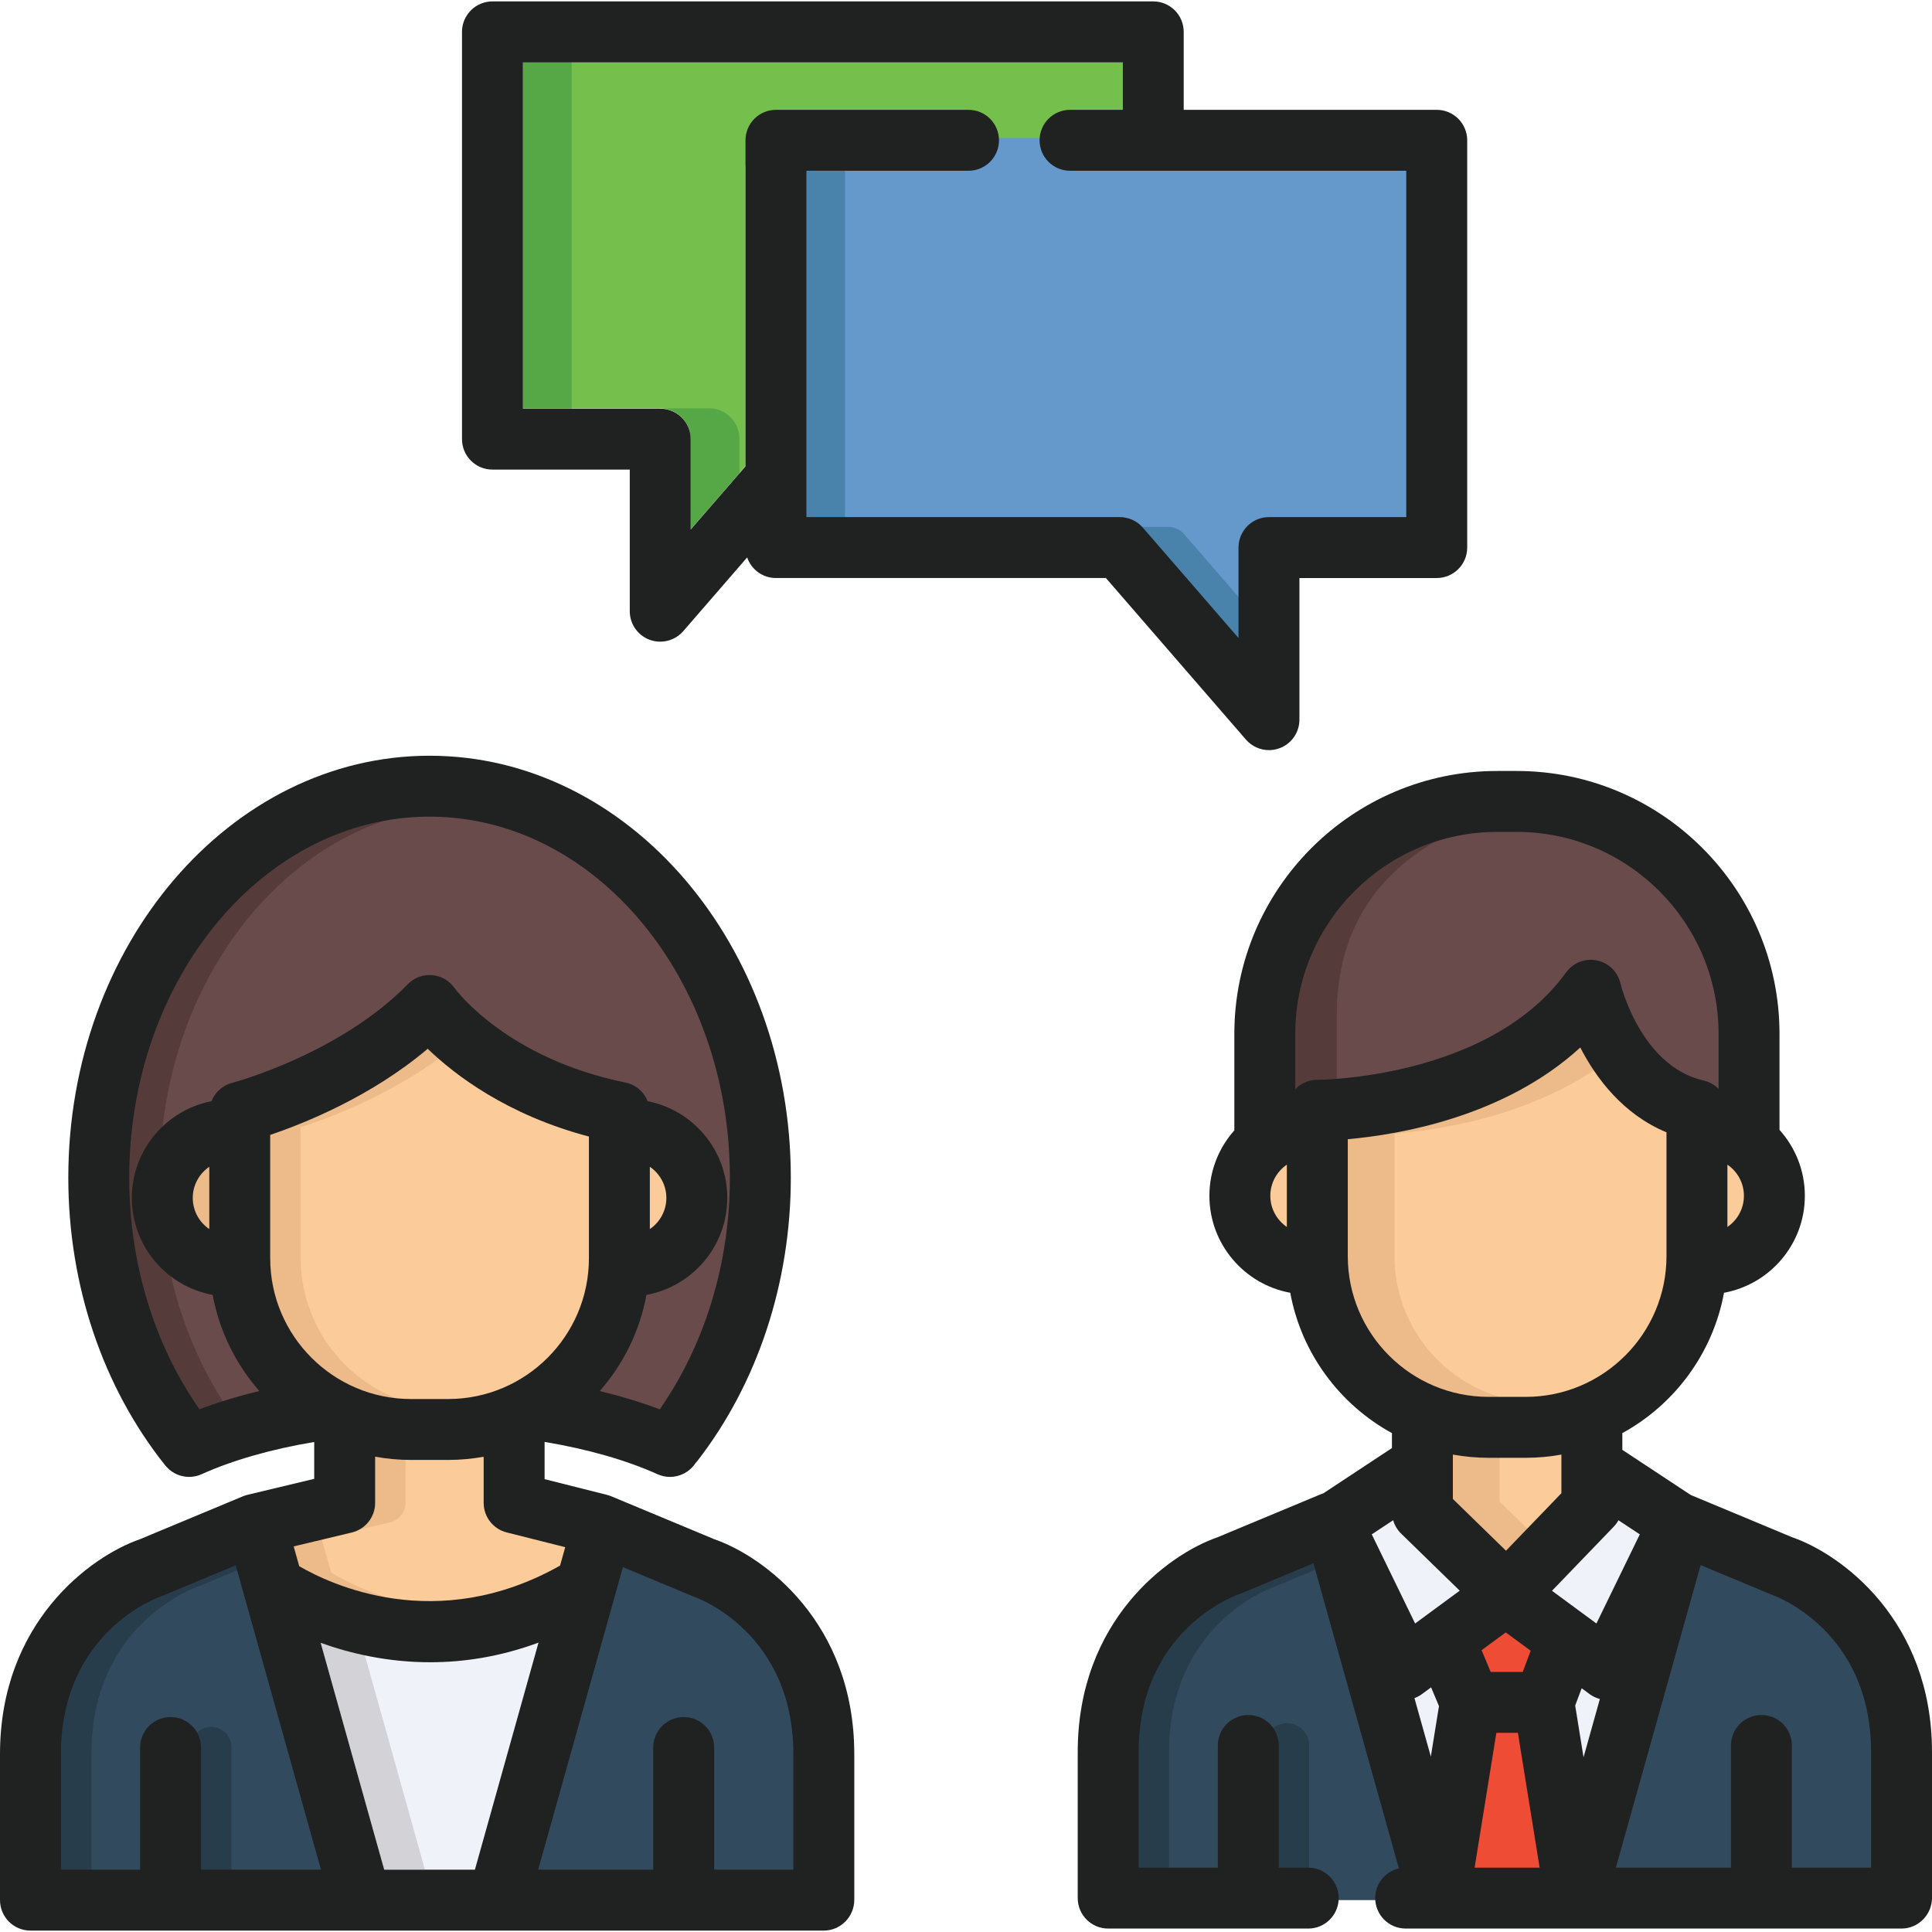 <?xml version="1.0" encoding="iso-8859-1"?>
<!-- Generator: Adobe Illustrator 19.0.0, SVG Export Plug-In . SVG Version: 6.00 Build 0)  -->
<svg xmlns="http://www.w3.org/2000/svg" xmlns:xlink="http://www.w3.org/1999/xlink" version="1.1" id="Layer_1" x="0px" y="0px" viewBox="0 0 512.001 512.001" style="enable-background:new 0 0 512.001 512.001;" xml:space="preserve">
<g>
	<path style="fill:#324A5E;" d="M41.935,420.375c-0.115,0.048-0.234,0.093-0.384,0.144c-1.147,0.403-28.097,10.254-28.097,44.257   v33.305h26.369v-35.065c0-2.967,2.414-5.382,5.382-5.382s5.382,2.414,5.382,5.382v35.065h38.019l-24.37-86.998L41.935,420.375z"/>
	<path style="fill:#324A5E;" d="M184.791,420.502c-0.102-0.035-0.237-0.085-0.339-0.128l-21.145-8.811l-24.236,86.519h36.734   v-35.065c0-2.967,2.414-5.382,5.382-5.382c2.967,0,5.382,2.414,5.382,5.382v35.065h26.37v-33.305   C212.938,430.77,185.942,420.906,184.791,420.502z"/>
</g>
<path style="fill:#694B4B;" d="M113.838,213.639c-45.371,0-82.282,44.123-82.282,98.357c0,22.965,6.782,45.316,19.097,62.94  l1.198,1.716l1.957-0.739c4.826-1.821,10.06-3.421,15.555-4.753l4.318-1.048l-2.93-3.341c-6.032-6.881-10.093-15.244-11.744-24.188  l-0.337-1.824l-1.825-0.334c-11.136-2.033-19.217-11.726-19.217-23.047c0-11.185,7.964-20.857,18.938-22.999l1.442-0.282  l0.542-1.367c0.635-1.598,1.993-2.807,3.635-3.233c0.291-0.074,29.181-7.767,47.798-26.873c1.103-1.132,2.641-1.728,4.27-1.61  c1.595,0.123,3.043,0.943,3.991,2.275c0.581,0.795,14.599,19.546,46.974,26.144c1.783,0.364,3.252,1.596,3.924,3.297l0.541,1.367  l1.443,0.283c10.964,2.149,18.92,11.82,18.92,22.997c0,11.322-8.082,21.013-19.217,23.047l-1.825,0.334l-0.337,1.825  c-1.649,8.942-5.71,17.306-11.744,24.189l-2.93,3.342l4.319,1.047c5.509,1.336,10.747,2.936,15.57,4.755l1.957,0.738l1.198-1.716  c12.306-17.621,19.083-39.975,19.083-62.943C196.122,257.762,159.209,213.639,113.838,213.639z"/>
<g>
	<path style="fill:#FBCB99;" d="M130.871,398.189v-15.442l-3.163,0.565c-2.995,0.535-6.005,0.806-8.945,0.806h-9.845   c-2.966,0-6.003-0.277-9.024-0.82l-3.168-0.57v15.46c0,2.499-1.698,4.652-4.13,5.233l-18.114,4.336l2.514,8.982l0.94,0.549   c4.952,2.894,18.362,9.622,35.92,9.624h0.004c12.332,0,24.406-3.282,35.884-9.753l0.97-0.547l2.413-8.619l-18.19-4.585   C132.544,402.804,130.871,400.658,130.871,398.189z"/>
	<path style="fill:#FBCB99;" d="M173.731,306.895l-4.206-2.865v26.69l4.206-2.865c3.477-2.37,5.553-6.287,5.553-10.478   C179.283,313.183,177.208,309.265,173.731,306.895z"/>
</g>
<path style="fill:#EDBA89;" d="M48.392,317.376c0,4.193,2.077,8.11,5.555,10.479l4.205,2.864v-26.688l-4.205,2.863  C50.469,309.263,48.392,313.181,48.392,317.376z"/>
<path style="fill:#FBCB99;" d="M115.218,275.908l-1.751-1.689l-1.857,1.571c-14.572,12.334-31.859,19.283-40.866,22.326  l-1.829,0.618v34.62c0,22.056,17.945,40.001,40.001,40.001h9.845c22.055,0,39.999-17.945,39.999-40.001v-34.321l-2.002-0.53  C136.126,293.047,122.779,283.204,115.218,275.908z"/>
<path style="fill:#6598CB;" d="M211.017,139.639h85.747c1.562,0,3.044,0.677,4.066,1.858l30.076,34.703v-31.179  c0-2.967,2.414-5.382,5.382-5.382h39.082V36.013H211.017V139.639z"/>
<path style="fill:#EFF2F9;" d="M114.01,440.422c-11.383,0-21.307-2.374-29.028-5.149l16.84,60.118h24.029l16.852-60.167  C132.507,438.985,122.821,440.422,114.01,440.422z"/>
<path style="fill:#75BF4D;" d="M138.579,108.211h36.39c4.459,0,8.072,3.613,8.072,8.072v23.966l14.522-16.755v-78.87  c0-4.458,3.613-8.072,8.072-8.072h91.914V16.425H138.579V108.211z"/>
<g>
	<rect x="211.015" y="42.471" style="fill:#4982AA;" width="12.916" height="97.171"/>
	<path style="fill:#4982AA;" d="M313.746,141.497c-1.023-1.181-2.505-1.858-4.066-1.858h-12.916c1.562,0,3.044,0.677,4.066,1.858   l30.076,34.703v-14.903L313.746,141.497z"/>
</g>
<g>
	<rect x="138.578" y="16.425" style="fill:#56A846;" width="12.916" height="91.79"/>
	<path style="fill:#56A846;" d="M195.957,125.346v-9.063c0-4.459-3.613-8.072-8.072-8.072h-12.916c4.459,0,8.072,3.613,8.072,8.072   v23.966L195.957,125.346z"/>
</g>
<g>
	<path style="fill:#283D4C;" d="M52.314,420.519c0.152-0.052,0.269-0.096,0.384-0.144l12.663-5.275l-1.125-4.017l-22.302,9.292   c-0.115,0.048-0.234,0.093-0.384,0.144c-1.147,0.403-28.097,10.254-28.097,44.257v33.305h10.763v-33.305   C24.217,430.775,51.167,420.922,52.314,420.519z"/>
	<path style="fill:#283D4C;" d="M55.968,457.636c-2.967,0-5.382,2.414-5.382,5.382v35.065H61.35v-35.065   C61.35,460.05,58.936,457.636,55.968,457.636z"/>
</g>
<path style="fill:#563B3B;" d="M44.397,333.853c-4.214-4.263-6.768-10.112-6.768-16.478c0-5.412,1.877-10.461,5.046-14.483  c3.694-47.87,36.201-85.908,76.545-89.038c-1.78-0.138-3.573-0.215-5.382-0.215c-45.371,0-82.282,44.123-82.282,98.357  c0,22.965,6.782,45.316,19.097,62.94l1.198,1.716l1.957-0.739c2.16-0.816,4.414-1.579,6.724-2.301  C52.664,361.948,47.166,348.319,44.397,333.853z"/>
<g>
	<path style="fill:#EDBA89;" d="M119.679,384.119h9.845c0.447,0,0.897-0.018,1.345-0.03v-1.341l-3.163,0.565   c-2.84,0.507-5.689,0.768-8.484,0.795C119.375,384.109,119.529,384.119,119.679,384.119z"/>
	<path style="fill:#EDBA89;" d="M88.699,417.287l-0.94-0.549l-2.514-8.981l18.113-4.334c2.431-0.581,4.13-2.734,4.13-5.233v-14.103   c-2.509-0.074-5.057-0.332-7.596-0.787l-3.168-0.57v15.46c0,2.499-1.698,4.652-4.13,5.233l-18.113,4.334l2.514,8.982l0.94,0.549   c4.952,2.894,18.362,9.622,35.92,9.624h0.004c1.817,0,3.625-0.08,5.428-0.222C104.374,425.536,93.136,419.881,88.699,417.287z"/>
	<path style="fill:#EDBA89;" d="M79.679,333.355v-34.62l1.829-0.618c8.22-2.778,23.329-8.822,36.984-19.229   c-1.19-1.026-2.285-2.026-3.274-2.979l-1.751-1.689l-1.857,1.571c-14.572,12.334-31.859,19.282-40.866,22.326l-1.829,0.618v34.62   c0,22.056,17.945,40.001,40.001,40.001h9.845c0.155,0,0.306-0.01,0.46-0.012C97.376,373.096,79.679,355.257,79.679,333.355z"/>
</g>
<path style="fill:#D2D2D7;" d="M84.983,435.273l16.84,60.118h10.763l-15.916-56.814C92.383,437.671,88.45,436.52,84.983,435.273z"/>
<g>
	<path style="fill:#202121;" d="M189.382,407.945l-27.371-11.406c-0.368-0.154-0.746-0.279-1.132-0.377l-16.554-4.172v-9.865   c11.317,1.88,21.647,4.825,29.918,8.556c1.077,0.485,2.205,0.716,3.315,0.716c2.663,0,5.218-1.329,6.732-3.622   c0.191-0.2,0.372-0.411,0.546-0.634c15.953-20.581,24.739-47.236,24.739-75.055c0-61.652-42.948-111.811-95.738-111.811   s-95.736,50.159-95.736,111.811c0,28.433,9.128,55.523,25.705,76.279c0.05,0.061,0.105,0.114,0.156,0.173   c0.069,0.082,0.142,0.159,0.214,0.239c0.186,0.202,0.379,0.394,0.58,0.573c0.062,0.056,0.124,0.112,0.188,0.166   c0.851,0.713,1.821,1.225,2.848,1.533c0.053,0.016,0.105,0.03,0.159,0.045c0.302,0.084,0.608,0.151,0.917,0.198   c0.055,0.009,0.108,0.019,0.163,0.027c0.361,0.048,0.723,0.082,1.088,0.082c0.047,0,0.095-0.011,0.142-0.012   c0.322-0.005,0.643-0.034,0.965-0.08c0.13-0.018,0.259-0.038,0.389-0.061c0.342-0.065,0.683-0.146,1.021-0.258   c0.122-0.04,0.239-0.094,0.359-0.14c0.145-0.056,0.293-0.104,0.437-0.17c8.249-3.721,18.545-6.656,29.838-8.54v9.77l-17.664,4.228   c-0.42,0.1-0.83,0.234-1.227,0.399L37.01,407.942C24.037,412.441,0,429.939,0,464.867v38.678c0,4.459,3.613,8.082,8.072,8.082   h71.756h15.844c0.009,0,0.017,0.002,0.026,0.002c0.011,0,0.02-0.002,0.031-0.002h36.22c0.011,0,0.02,0.002,0.031,0.002   c0.009,0,0.017-0.002,0.026-0.002h14.56h71.756c4.459,0,8.072-3.69,8.072-8.148v-38.612   C226.392,429.939,202.355,412.441,189.382,407.945z M101.824,495.483l-16.84-60.117c7.719,2.775,17.643,5.149,29.027,5.149   c8.812,0,18.497-1.438,28.696-5.199l-16.853,60.167H101.824z M51.083,317.467c0-3.429,1.738-6.459,4.379-8.257v16.512   C52.821,323.924,51.083,320.895,51.083,317.467z M71.606,333.446v-32.689c9.106-3.077,26.796-10.172,41.742-22.821   c7.213,6.96,21.042,17.528,42.721,23.262v32.249c0,20.573-16.737,37.31-37.308,37.31h-9.845   C88.343,370.756,71.606,354.019,71.606,333.446z M176.593,317.467c0,3.428-1.738,6.456-4.377,8.254v-16.51   C174.855,311.009,176.593,314.039,176.593,317.467z M113.838,216.421c43.887,0,79.593,42.915,79.593,95.666   c0,22.581-6.58,44.192-18.599,61.403c-4.907-1.852-10.237-3.483-15.886-4.853c6.218-7.092,10.588-15.833,12.367-25.476   c12.168-2.222,21.423-12.893,21.423-25.694c0-12.686-9.087-23.284-21.094-25.637c-0.981-2.477-3.15-4.385-5.889-4.943   c-31.388-6.397-44.811-24.374-45.338-25.096c-1.387-1.951-3.569-3.187-5.956-3.371c-2.403-0.182-4.735,0.701-6.404,2.415   c-18.047,18.521-46.274,26.075-46.548,26.146c-2.549,0.661-4.528,2.505-5.457,4.843c-12.015,2.345-21.112,12.948-21.112,25.64   c0,12.801,9.255,23.473,21.425,25.694c1.779,9.643,6.149,18.383,12.366,25.474c-5.645,1.369-10.968,3-15.87,4.85   c-12.028-17.211-18.612-38.765-18.612-61.397C34.246,259.337,69.951,216.421,113.838,216.421z M93.221,406.131   c3.633-0.87,6.194-4.116,6.194-7.851v-12.242c3.086,0.556,6.257,0.862,9.501,0.862h9.845c3.215,0,6.358-0.301,9.418-0.848v12.227   c0,3.699,2.513,6.924,6.1,7.828l15.513,3.91l-1.369,4.888c-32.716,18.445-61.008,4.895-69.128,0.151l-1.468-5.241L93.221,406.131z    M53.277,495.483v-32.374c0-4.459-3.613-8.072-8.072-8.072s-8.072,3.613-8.072,8.072v32.374H16.145v-30.615   c0-32.132,25.27-41.358,26.297-41.719c0.181-0.061,0.358-0.127,0.534-0.201l19.489-8.121l2.099,7.492   c0.003,0.012,0.006,0.024,0.011,0.037l20.484,73.126h-5.23H53.277V495.483z M210.247,495.483h-20.988v-32.374   c0-4.459-3.613-8.072-8.072-8.072s-8.072,3.613-8.072,8.072v32.374h-26.55h-3.945l22.458-80.176l18.34,7.642   c0.143,0.06,0.338,0.132,0.485,0.184c1.075,0.378,26.346,9.604,26.346,41.735v30.615H210.247z"/>
	<path style="fill:#202121;" d="M380.751,29.108h-67.057V8.444c0-4.459-3.613-8.072-8.072-8.072H130.506   c-4.459,0-8.072,3.613-8.072,8.072v107.931c0,4.459,3.613,8.072,8.072,8.072h36.39v37.533c0,3.37,2.093,6.386,5.251,7.563   c0.919,0.342,1.874,0.509,2.819,0.509c2.297,0,4.539-0.981,6.103-2.786l16.935-19.54c1.087,3.173,4.089,5.458,7.631,5.458h87.442   l37.111,42.82c1.564,1.805,3.805,2.786,6.103,2.786c0.945,0,1.9-0.166,2.819-0.509c3.158-1.179,5.251-4.193,5.251-7.563v-37.533   h36.391c4.459,0,8.073-3.614,8.073-8.072V37.181C388.824,32.722,385.21,29.108,380.751,29.108z M372.679,137.04h-36.391   c-4.459,0-8.072,3.613-8.072,8.072v23.966l-25.352-29.253c-1.534-1.768-3.76-2.786-6.101-2.786h-83.056V45.253h42.961   c4.459,0,8.072-3.613,8.072-8.072s-3.613-8.072-8.072-8.072h-51.033c-4.459,0-8.072,3.613-8.072,8.072v86.404l-14.522,16.756   v-23.966c0-4.458-3.613-8.072-8.072-8.072h-36.39V16.516h158.971v12.592h-13.976c-4.459,0-8.072,3.613-8.072,8.072   c0,4.459,3.613,8.072,8.072,8.072h89.105v91.786H372.679z"/>
</g>
<path style="fill:#694B4B;" d="M398.803,212.385c0,0-63.421,1.791-63.421,56.685v27.986c0,0,71.557-6.101,86.189-34.622  c0,0,8.978,33.187,41.942,34.622C463.516,297.056,475.493,212.385,398.803,212.385z"/>
<path style="fill:#563B3B;" d="M354.254,269.07c0-43.324,39.498-53.569,56.15-55.964c-3.626-0.463-7.477-0.721-11.6-0.721  c0,0-63.421,1.791-63.421,56.685v27.986c0,0,7.846-0.669,18.87-2.599V269.07z"/>
<g>
	<polygon style="fill:#EF4C35;" points="404.66,444.691 407.59,436.887 399.046,430.6 390.658,436.773 393.975,444.691  "/>
	<polygon style="fill:#EF4C35;" points="395.177,457.607 388.892,496.559 409.919,496.559 403.634,457.607  "/>
</g>
<g>
	<path style="fill:#FBCB99;" d="M340.12,326.491l2.524,1.72v-22.619l-2.524,1.72c-3.184,2.169-5.085,5.754-5.085,9.59   S336.936,324.322,340.12,326.491z"/>
	<path style="fill:#FBCB99;" d="M463.775,316.902c0-3.836-1.901-7.422-5.083-9.59l-2.524-1.72v22.618l2.524-1.72   C461.874,324.321,463.775,320.737,463.775,316.902z"/>
	<path style="fill:#FBCB99;" d="M394.484,371.805h9.845c21.462,0,38.922-17.461,38.922-38.923v-33.876l-0.996-0.413   c-11.411-4.742-18.275-14.435-22.026-21.731l-0.967-1.881l-1.56,1.428c-19.165,17.556-45.665,22.437-59.811,23.79   c-0.293,0.038-0.584,0.075-0.889,0.109l-1.444,0.153v32.422C355.56,354.343,373.02,371.805,394.484,371.805z"/>
	<path style="fill:#FBCB99;" d="M394.484,384.721c-3.02,0-6.107-0.28-9.175-0.831l-1.9-0.34v14.372l15.734,15.325l16.259-16.878   v-12.818l-1.9,0.34c-3.07,0.551-6.157,0.83-9.174,0.83H394.484z"/>
</g>
<g>
	<path style="fill:#EDBA89;" d="M369.552,332.88v-32.422l1.444-0.153c0.305-0.032,0.596-0.071,0.889-0.109   c12.266-1.173,33.817-5.005,51.823-17.446c-1.374-2.038-2.527-4.041-3.478-5.891l-0.967-1.881l-1.56,1.428   c-19.165,17.556-45.665,22.437-59.811,23.79c-0.293,0.038-0.584,0.075-0.889,0.109l-1.444,0.153v32.422   c0,21.462,17.461,38.923,38.924,38.923h9.845c0.696,0,1.386-0.02,2.074-0.057C385.899,370.666,369.552,353.647,369.552,332.88z"/>
	<path style="fill:#EDBA89;" d="M408.476,384.721h6.927v-1.17l-1.9,0.34c-2.369,0.425-4.748,0.685-7.098,0.782   C407.099,384.701,407.789,384.721,408.476,384.721z"/>
	<path style="fill:#EDBA89;" d="M397.402,397.921v-13.201h-2.918c-3.02,0-6.107-0.28-9.175-0.831l-1.9-0.34v14.372l15.734,15.325   l6.773-7.031L397.402,397.921z"/>
</g>
<g>
	<path style="fill:#324A5E;" d="M327.751,420.425c-0.127,0.054-0.257,0.102-0.414,0.156c-1.133,0.397-27.737,10.124-27.737,43.75   v32.767h25.293v-34.527c0-3.264,2.656-5.92,5.92-5.92c3.263,0,5.92,2.655,5.92,5.92v40.985h43.229l-30.472-92.188L327.751,420.425z   "/>
	<path style="fill:#324A5E;" d="M470.245,420.571c-0.131-0.044-0.262-0.093-0.393-0.147l-20.584-8.578l-23.882,85.251h35.488   v-34.527c0-3.264,2.655-5.92,5.92-5.92c3.263,0,5.92,2.655,5.92,5.92v34.527h25.294v-32.767   C498.008,430.295,470.521,420.664,470.245,420.571z"/>
</g>
<g>
	<path style="fill:#283D4C;" d="M337.55,420.581c0.156-0.054,0.287-0.102,0.414-0.156l11.137-4.64l-1.237-4.418l-21.739,9.058   c-0.127,0.054-0.257,0.102-0.414,0.156c-1.133,0.397-27.737,10.124-27.737,43.75v32.767h11.84v-32.768   C309.814,430.705,336.418,420.978,337.55,420.581z"/>
	<path style="fill:#283D4C;" d="M341.027,456.651c-3.263,0-5.92,2.655-5.92,5.92v34.527h11.84v-34.527   C346.947,459.305,344.29,456.651,341.027,456.651z"/>
</g>
<g>
	<path style="fill:#EFF2F9;" d="M386.838,421.544l-15.52-15.117c-1.042-1.014-1.744-2.243-2.119-3.548l-5.669,3.741l11.492,23.619   L386.838,421.544z"/>
	<path style="fill:#EFF2F9;" d="M381.341,452.141l-2.082-4.973l-2.471,1.819c-0.6,0.441-1.257,0.774-1.941,1.031l4.338,15.486   L381.341,452.141z"/>
	<path style="fill:#EFF2F9;" d="M419.656,465.689l4.324-15.435c-0.95-0.257-1.862-0.669-2.674-1.268l-2.144-1.578l-1.717,4.571   L419.656,465.689z"/>
	<path style="fill:#EFF2F9;" d="M427.675,404.572l-16.38,17.003l9.002,6.625c0.005,0.004,0.012,0.009,0.017,0.013l2.755,2.028   l11.492-23.619l-5.652-3.731C428.578,403.489,428.172,404.056,427.675,404.572z"/>
</g>
<path style="fill:#202121;" d="M474.99,407.406l-26.933-11.223l-18.123-11.96v-4.432c13.857-7.594,23.989-21.151,26.948-37.194  c12.168-2.222,21.423-12.893,21.423-25.694c0-6.711-2.544-12.837-6.717-17.47v-25.449c0-38.416-31.253-69.67-69.67-69.67h-5.135  c-38.413,0-69.667,31.253-69.667,69.67v25.571c-4.108,4.617-6.612,10.694-6.612,17.347c0,12.801,9.255,23.473,21.425,25.694  c2.959,16.042,13.091,29.599,26.949,37.194v3.959l-18.182,11.999c-0.238,0.074-0.474,0.156-0.708,0.254l-27.371,11.406  c-12.973,4.498-37.01,21.996-37.01,56.924v38.678c0,4.459,3.613,8.082,8.072,8.082h53.013c4.459,0,8.072-3.613,8.072-8.072  s-3.613-8.072-8.072-8.072h-7.808v-32.374c0-4.459-3.613-8.072-8.072-8.072c-4.459,0-8.072,3.613-8.072,8.072v32.374h-20.987  v-30.618c0-32.132,25.27-41.358,26.297-41.719c0.181-0.061,0.358-0.127,0.534-0.201l19.489-8.122l22.651,80.863  c-3.593,0.818-6.276,4.024-6.276,7.865c0,4.459,3.613,8.072,8.072,8.072h8.759c0.009,0,0.017,0.002,0.026,0.002  c0.011,0,0.02-0.002,0.031-0.002H417.5h0.022h0.034c0.011,0,0.02,0.002,0.031,0.002c0.009,0,0.017-0.002,0.026-0.002h14.56h71.756  c4.459,0,8.072-3.69,8.072-8.148v-38.61C512,429.401,487.962,411.903,474.99,407.406z M385.024,388.177c0-0.003,0-0.005,0-0.009  v-2.689c3.073,0.551,6.231,0.856,9.46,0.856h9.845c3.229,0,6.386-0.304,9.459-0.855v10.237l-14.682,15.24l-14.083-13.717v-9.064  H385.024z M421.305,448.987c0.813,0.598,1.723,1.01,2.675,1.268l-4.324,15.435l-2.212-13.709l1.717-4.571L421.305,448.987z   M376.787,448.987l2.471-1.819l2.083,4.973l-2.156,13.364l-4.338-15.486C375.53,449.76,376.187,449.429,376.787,448.987z   M395.049,443.076l-2.411-5.756l6.407-4.716l6.602,4.86l-2.107,5.613L395.049,443.076L395.049,443.076z M423.069,430.241  l-2.754-2.028c-0.005-0.004-0.012-0.009-0.017-0.013l-9.002-6.626l16.38-17.003c0.497-0.516,0.902-1.084,1.235-1.681l5.652,3.731  L423.069,430.241z M457.782,325.156v-16.51c2.64,1.799,4.377,4.827,4.377,8.257C462.161,320.329,460.422,323.358,457.782,325.156z   M396.783,220.457h5.135c29.514,0,53.525,24.012,53.525,53.525v14.567c-0.063-0.065-0.133-0.124-0.199-0.185  c-0.104-0.098-0.209-0.196-0.319-0.29c-0.086-0.073-0.177-0.142-0.266-0.212c-0.115-0.089-0.23-0.179-0.351-0.263  c-0.098-0.068-0.198-0.13-0.299-0.194c-0.117-0.074-0.235-0.149-0.357-0.216c-0.118-0.067-0.24-0.126-0.362-0.186  c-0.11-0.055-0.22-0.111-0.333-0.16c-0.145-0.065-0.295-0.119-0.445-0.175c-0.097-0.036-0.192-0.074-0.292-0.107  c-0.167-0.055-0.337-0.099-0.508-0.143c-0.072-0.018-0.141-0.044-0.215-0.06c-16.744-3.808-22.009-25.519-22.054-25.709  c-0.7-3.094-3.148-5.491-6.256-6.125c-3.11-0.637-6.3,0.606-8.159,3.177c-20.38,28.175-65.296,28.457-65.899,28.457h-0.003  c-0.01,0-0.02,0-0.029,0c-0.278,0-0.552,0.014-0.823,0.042c-0.085,0.009-0.168,0.027-0.252,0.039  c-0.184,0.025-0.368,0.047-0.548,0.084c-0.116,0.024-0.227,0.059-0.341,0.087c-0.144,0.037-0.29,0.067-0.431,0.111  c-0.131,0.041-0.257,0.094-0.385,0.14c-0.118,0.043-0.239,0.081-0.354,0.129c-0.147,0.062-0.287,0.136-0.431,0.207  c-0.09,0.045-0.185,0.084-0.274,0.132c-0.144,0.079-0.282,0.168-0.421,0.255c-0.081,0.051-0.165,0.095-0.243,0.147  c-0.131,0.088-0.253,0.186-0.379,0.282c-0.081,0.061-0.165,0.117-0.243,0.182c-0.113,0.094-0.217,0.196-0.326,0.295  c-0.082,0.075-0.169,0.146-0.248,0.225c-0.049,0.048-0.093,0.103-0.141,0.153v-14.685  C343.261,244.469,367.271,220.457,396.783,220.457z M336.65,316.902c0-3.429,1.738-6.458,4.379-8.257v16.512  C338.388,323.359,336.65,320.33,336.65,316.902z M357.174,332.88v-30.983c13.652-1.201,41.554-5.918,61.621-24.299  c4.15,8.076,11.278,17.677,22.843,22.483v32.798c0,20.572-16.737,37.309-37.308,37.309h-9.845  C373.911,370.19,357.174,353.453,357.174,332.88z M369.2,402.88c0.375,1.305,1.077,2.533,2.119,3.548l15.52,15.117l-11.815,8.696  l-11.492-23.619L369.2,402.88z M390.789,494.944l5.763-35.722h5.707l5.763,35.722H390.789z M495.855,494.944h-20.988v-32.374  c0-4.459-3.613-8.072-8.072-8.072c-4.459,0-8.072,3.613-8.072,8.072v32.374h-26.55h-3.946l22.458-80.176l18.34,7.642  c0.143,0.06,0.338,0.132,0.485,0.184c1.075,0.378,26.346,9.604,26.346,41.735V494.944z"/>
<g>
</g>
<g>
</g>
<g>
</g>
<g>
</g>
<g>
</g>
<g>
</g>
<g>
</g>
<g>
</g>
<g>
</g>
<g>
</g>
<g>
</g>
<g>
</g>
<g>
</g>
<g>
</g>
<g>
</g>
</svg>
